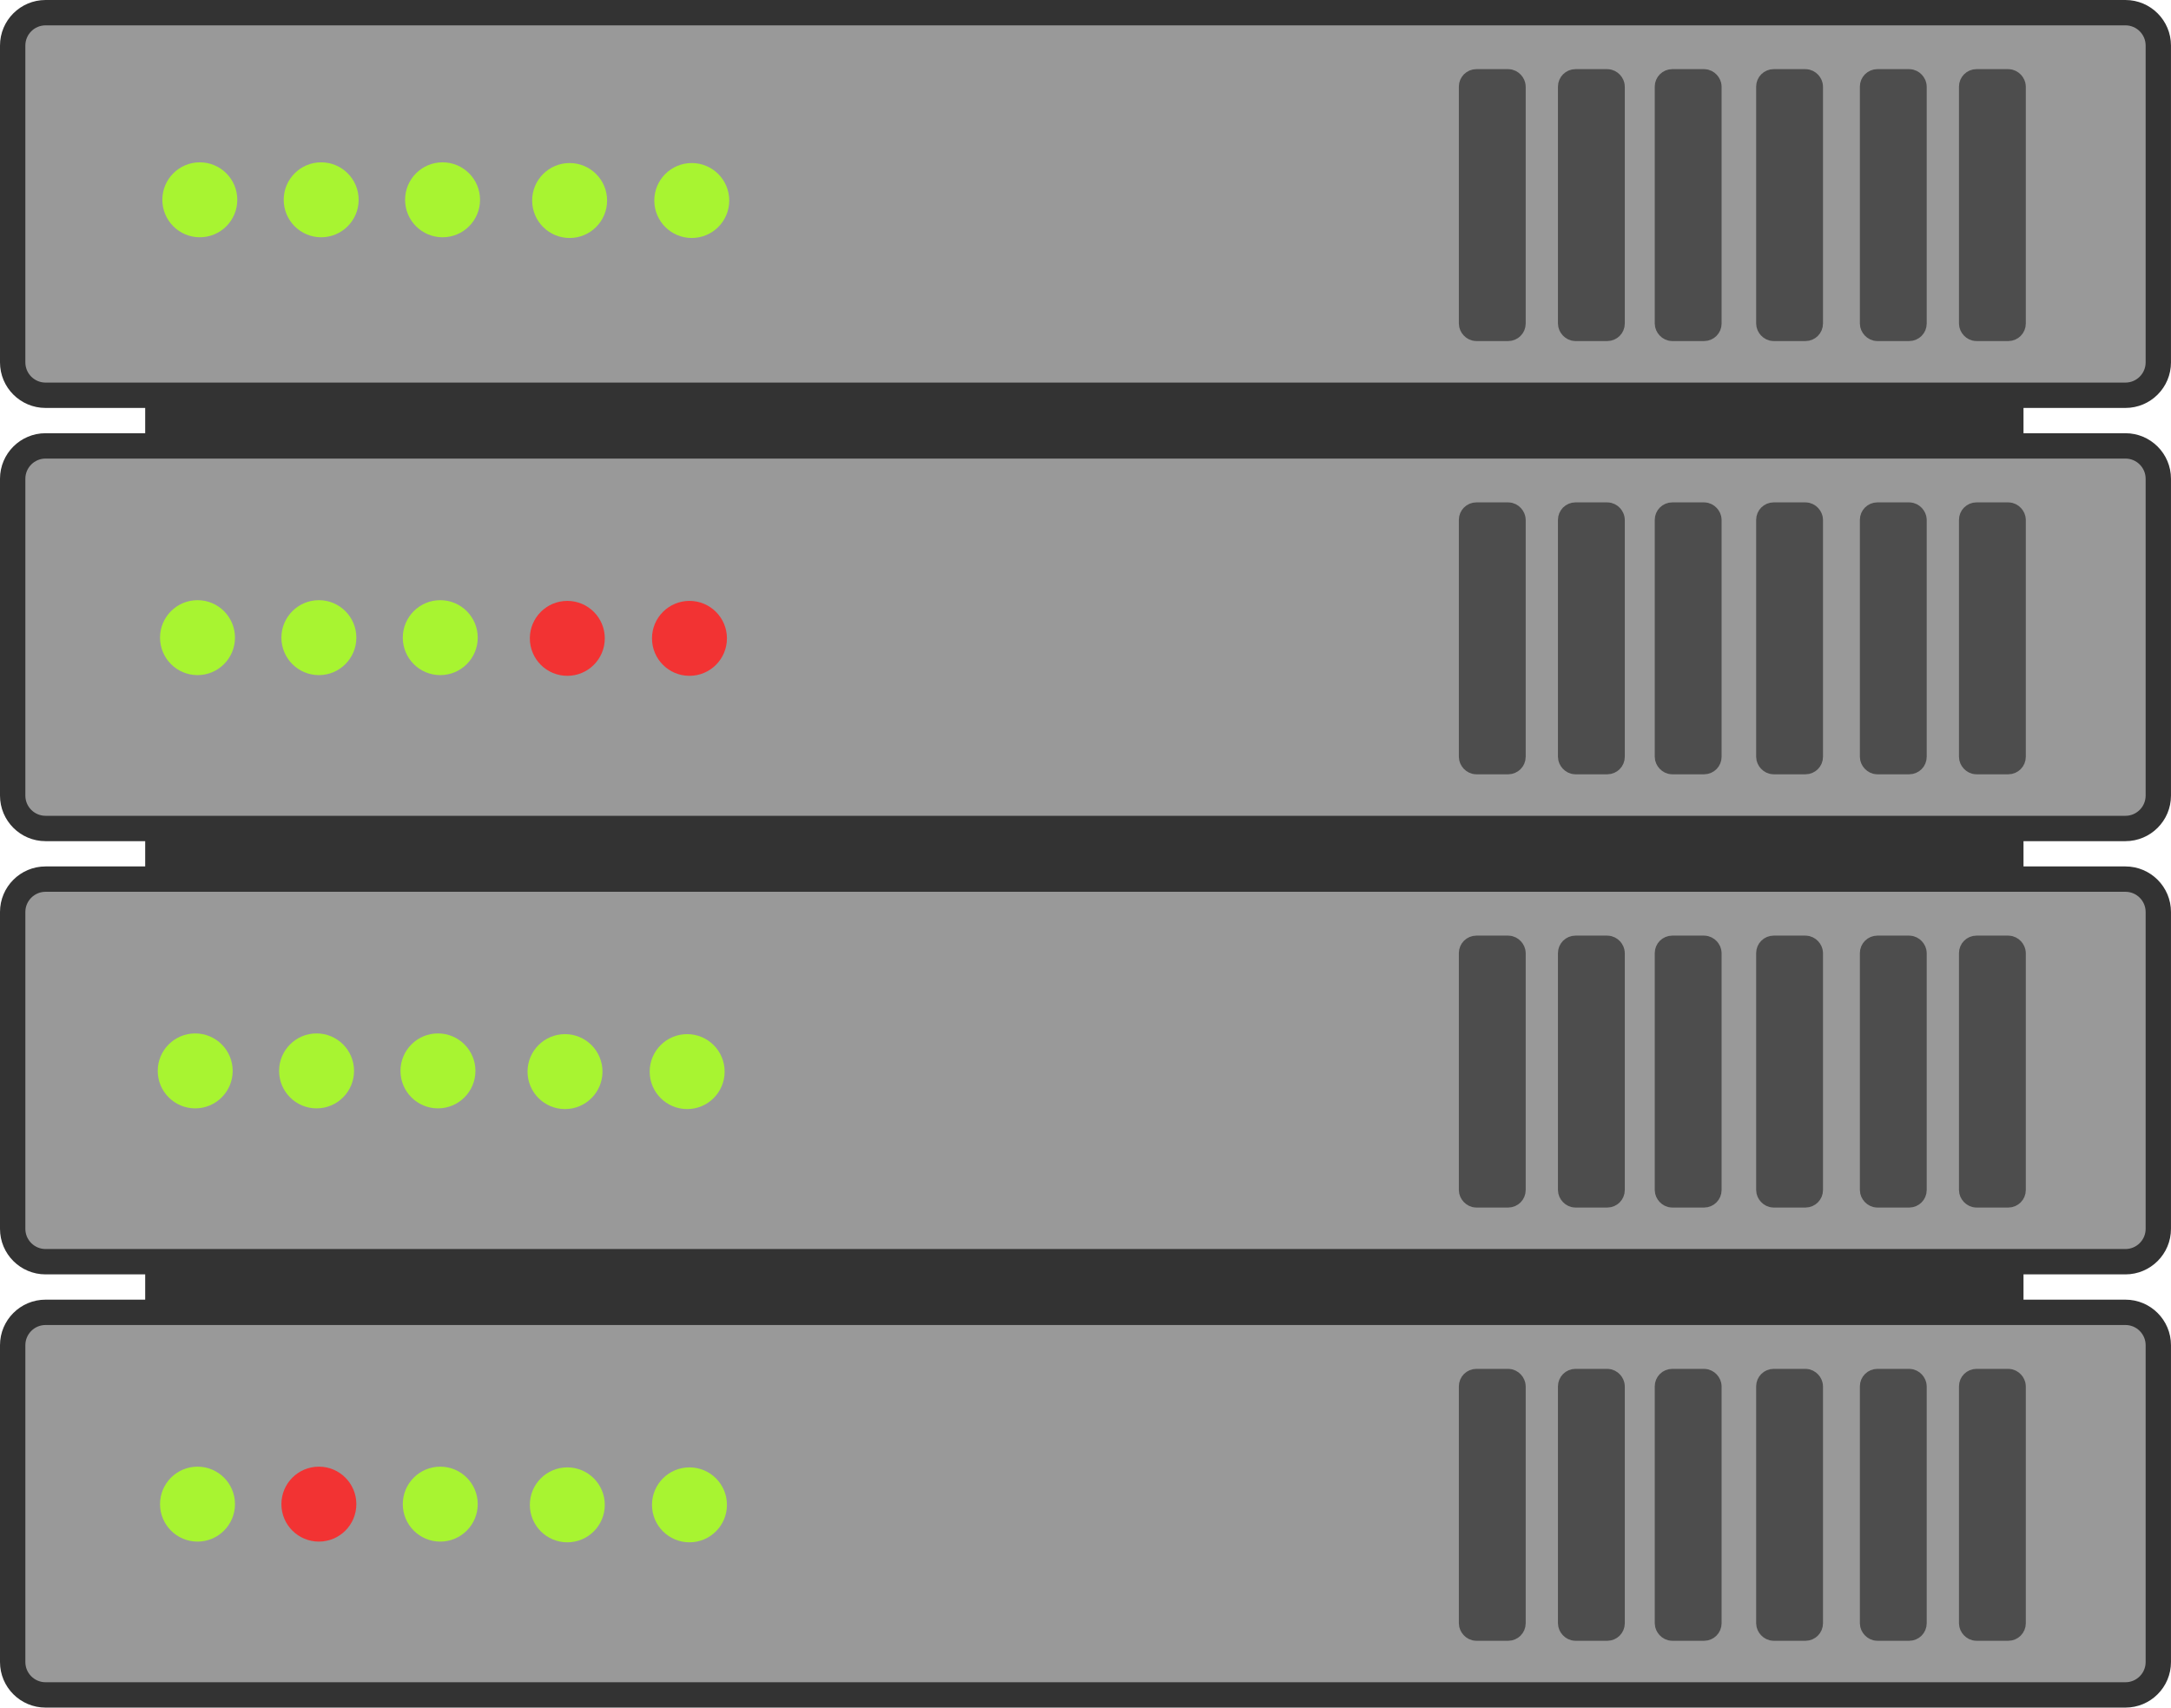 <?xml version="1.0" encoding="UTF-8"?>
<svg id="Capa_1" data-name="Capa 1" xmlns="http://www.w3.org/2000/svg" viewBox="0 0 942 741">
  <defs>
    <style>
      .cls-1 {
        fill: #4d4d4d;
        stroke: #4d4d4d;
        stroke-linejoin: round;
      }

      .cls-1, .cls-2 {
        stroke-width: 11px;
      }

      .cls-3 {
        fill: #f23333;
      }

      .cls-4, .cls-2 {
        fill: #333;
      }

      .cls-5 {
        fill: #999;
      }

      .cls-6 {
        fill: #a8f431;
      }

      .cls-2 {
        stroke: #333;
        stroke-miterlimit: 10;
      }
    </style>
  </defs>
  <g>
    <rect class="cls-5" x="5.5" y="5.5" width="931" height="166.03" rx="14.27" ry="14.27"/>
    <path class="cls-4" d="M922.23,11c4.84,0,8.77,3.94,8.77,8.77v137.48c0,4.84-3.94,8.77-8.77,8.77H19.77c-4.84,0-8.77-3.94-8.77-8.77V19.77c0-4.84,3.94-8.77,8.77-8.77h902.45M922.23,0H19.77C8.85,0,0,8.85,0,19.77v137.48c0,10.92,8.85,19.77,19.77,19.77h902.45c10.92,0,19.77-8.85,19.77-19.77V19.77c0-10.92-8.85-19.77-19.77-19.77h0Z"/>
  </g>
  <g>
    <rect class="cls-5" x="5.5" y="193.49" width="931" height="166.03" rx="14.27" ry="14.27"/>
    <path class="cls-4" d="M922.23,198.99c4.84,0,8.77,3.94,8.77,8.77v137.48c0,4.84-3.94,8.77-8.77,8.77H19.77c-4.84,0-8.77-3.94-8.77-8.77v-137.48c0-4.84,3.94-8.77,8.77-8.77h902.45M922.23,187.99H19.77c-10.92,0-19.77,8.85-19.77,19.77v137.48c0,10.92,8.85,19.77,19.77,19.77h902.45c10.92,0,19.77-8.85,19.77-19.77v-137.48c0-10.92-8.85-19.77-19.77-19.77h0Z"/>
  </g>
  <g>
    <rect class="cls-5" x="5.5" y="381.48" width="931" height="166.03" rx="14.27" ry="14.27"/>
    <path class="cls-4" d="M922.23,386.98c4.84,0,8.77,3.94,8.77,8.77v137.48c0,4.84-3.94,8.77-8.77,8.77H19.77c-4.84,0-8.77-3.94-8.77-8.77v-137.48c0-4.84,3.94-8.77,8.77-8.77h902.45M922.23,375.98H19.77c-10.92,0-19.77,8.85-19.77,19.77v137.48c0,10.92,8.85,19.77,19.77,19.77h902.45c10.92,0,19.77-8.85,19.77-19.77v-137.48c0-10.92-8.85-19.77-19.77-19.77h0Z"/>
  </g>
  <g>
    <rect class="cls-5" x="5.5" y="569.47" width="931" height="166.03" rx="14.27" ry="14.27"/>
    <path class="cls-4" d="M922.23,574.97c4.84,0,8.77,3.94,8.77,8.77v137.48c0,4.84-3.94,8.77-8.77,8.77H19.77c-4.84,0-8.77-3.94-8.77-8.77v-137.48c0-4.84,3.94-8.77,8.77-8.77h902.45M922.23,563.97H19.77c-10.92,0-19.77,8.85-19.77,19.77v137.48c0,10.92,8.85,19.77,19.77,19.77h902.45c10.92,0,19.77-8.85,19.77-19.77v-137.48c0-10.92-8.85-19.77-19.77-19.77h0Z"/>
  </g>
  <rect class="cls-1" x="638.5" y="35.5" width="18" height="107" rx="2.1" ry="2.1"/>
  <rect class="cls-1" x="681.5" y="35.5" width="18" height="107" rx="2.1" ry="2.1"/>
  <rect class="cls-1" x="723.5" y="35.5" width="18" height="107" rx="2.1" ry="2.1"/>
  <rect class="cls-1" x="767.5" y="35.5" width="18" height="107" rx="2.1" ry="2.1"/>
  <rect class="cls-1" x="812.5" y="35.5" width="18" height="107" rx="2.1" ry="2.1"/>
  <rect class="cls-1" x="855.5" y="35.5" width="18" height="107" rx="2.1" ry="2.1"/>
  <rect class="cls-1" x="638.5" y="223.5" width="18" height="107" rx="2.1" ry="2.1"/>
  <rect class="cls-1" x="681.5" y="223.5" width="18" height="107" rx="2.1" ry="2.1"/>
  <rect class="cls-1" x="723.5" y="223.5" width="18" height="107" rx="2.1" ry="2.1"/>
  <rect class="cls-1" x="767.5" y="223.5" width="18" height="107" rx="2.1" ry="2.1"/>
  <rect class="cls-1" x="812.5" y="223.5" width="18" height="107" rx="2.1" ry="2.1"/>
  <rect class="cls-1" x="855.5" y="223.5" width="18" height="107" rx="2.1" ry="2.1"/>
  <rect class="cls-1" x="638.5" y="411.5" width="18" height="107" rx="2.1" ry="2.1"/>
  <rect class="cls-1" x="681.5" y="411.5" width="18" height="107" rx="2.1" ry="2.1"/>
  <rect class="cls-1" x="723.5" y="411.5" width="18" height="107" rx="2.1" ry="2.1"/>
  <rect class="cls-1" x="767.5" y="411.5" width="18" height="107" rx="2.1" ry="2.1"/>
  <rect class="cls-1" x="812.5" y="411.5" width="18" height="107" rx="2.1" ry="2.1"/>
  <rect class="cls-1" x="855.5" y="411.5" width="18" height="107" rx="2.1" ry="2.1"/>
  <rect class="cls-1" x="638.5" y="599.5" width="18" height="107" rx="2.1" ry="2.1"/>
  <rect class="cls-1" x="681.5" y="599.5" width="18" height="107" rx="2.1" ry="2.1"/>
  <rect class="cls-1" x="723.5" y="599.5" width="18" height="107" rx="2.1" ry="2.1"/>
  <rect class="cls-1" x="767.5" y="599.5" width="18" height="107" rx="2.1" ry="2.1"/>
  <rect class="cls-1" x="812.5" y="599.5" width="18" height="107" rx="2.1" ry="2.1"/>
  <rect class="cls-1" x="855.5" y="599.5" width="18" height="107" rx="2.1" ry="2.1"/>
  <g>
    <circle class="cls-6" cx="86.7" cy="86.7" r="16.26"/>
    <circle class="cls-6" cx="139.36" cy="86.7" r="16.26"/>
    <circle class="cls-6" cx="192.03" cy="86.7" r="16.26"/>
    <circle class="cls-6" cx="247.16" cy="87.01" r="16.26"/>
    <circle class="cls-6" cx="300.16" cy="87.01" r="16.26"/>
  </g>
  <circle class="cls-6" cx="85.7" cy="276.7" r="16.26"/>
  <circle class="cls-6" cx="138.36" cy="276.7" r="16.26"/>
  <circle class="cls-6" cx="191.03" cy="276.7" r="16.26"/>
  <circle class="cls-3" cx="246.16" cy="277.01" r="16.26"/>
  <circle class="cls-3" cx="299.16" cy="277.01" r="16.26"/>
  <g>
    <circle class="cls-6" cx="84.7" cy="464.7" r="16.26"/>
    <circle class="cls-6" cx="137.36" cy="464.7" r="16.26"/>
    <circle class="cls-6" cx="190.03" cy="464.7" r="16.26"/>
    <circle class="cls-6" cx="245.16" cy="465.01" r="16.26"/>
    <circle class="cls-6" cx="298.16" cy="465.01" r="16.26"/>
  </g>
  <circle class="cls-6" cx="85.7" cy="652.7" r="16.26"/>
  <circle class="cls-3" cx="138.36" cy="652.7" r="16.26"/>
  <circle class="cls-6" cx="191.03" cy="652.7" r="16.26"/>
  <circle class="cls-6" cx="246.16" cy="653.01" r="16.26"/>
  <circle class="cls-6" cx="299.16" cy="653.01" r="16.26"/>
  <rect class="cls-2" x="68.5" y="173.5" width="804" height="18"/>
  <rect class="cls-2" x="68.5" y="362.5" width="804" height="18"/>
  <rect class="cls-2" x="68.5" y="550.5" width="804" height="18"/>
</svg>